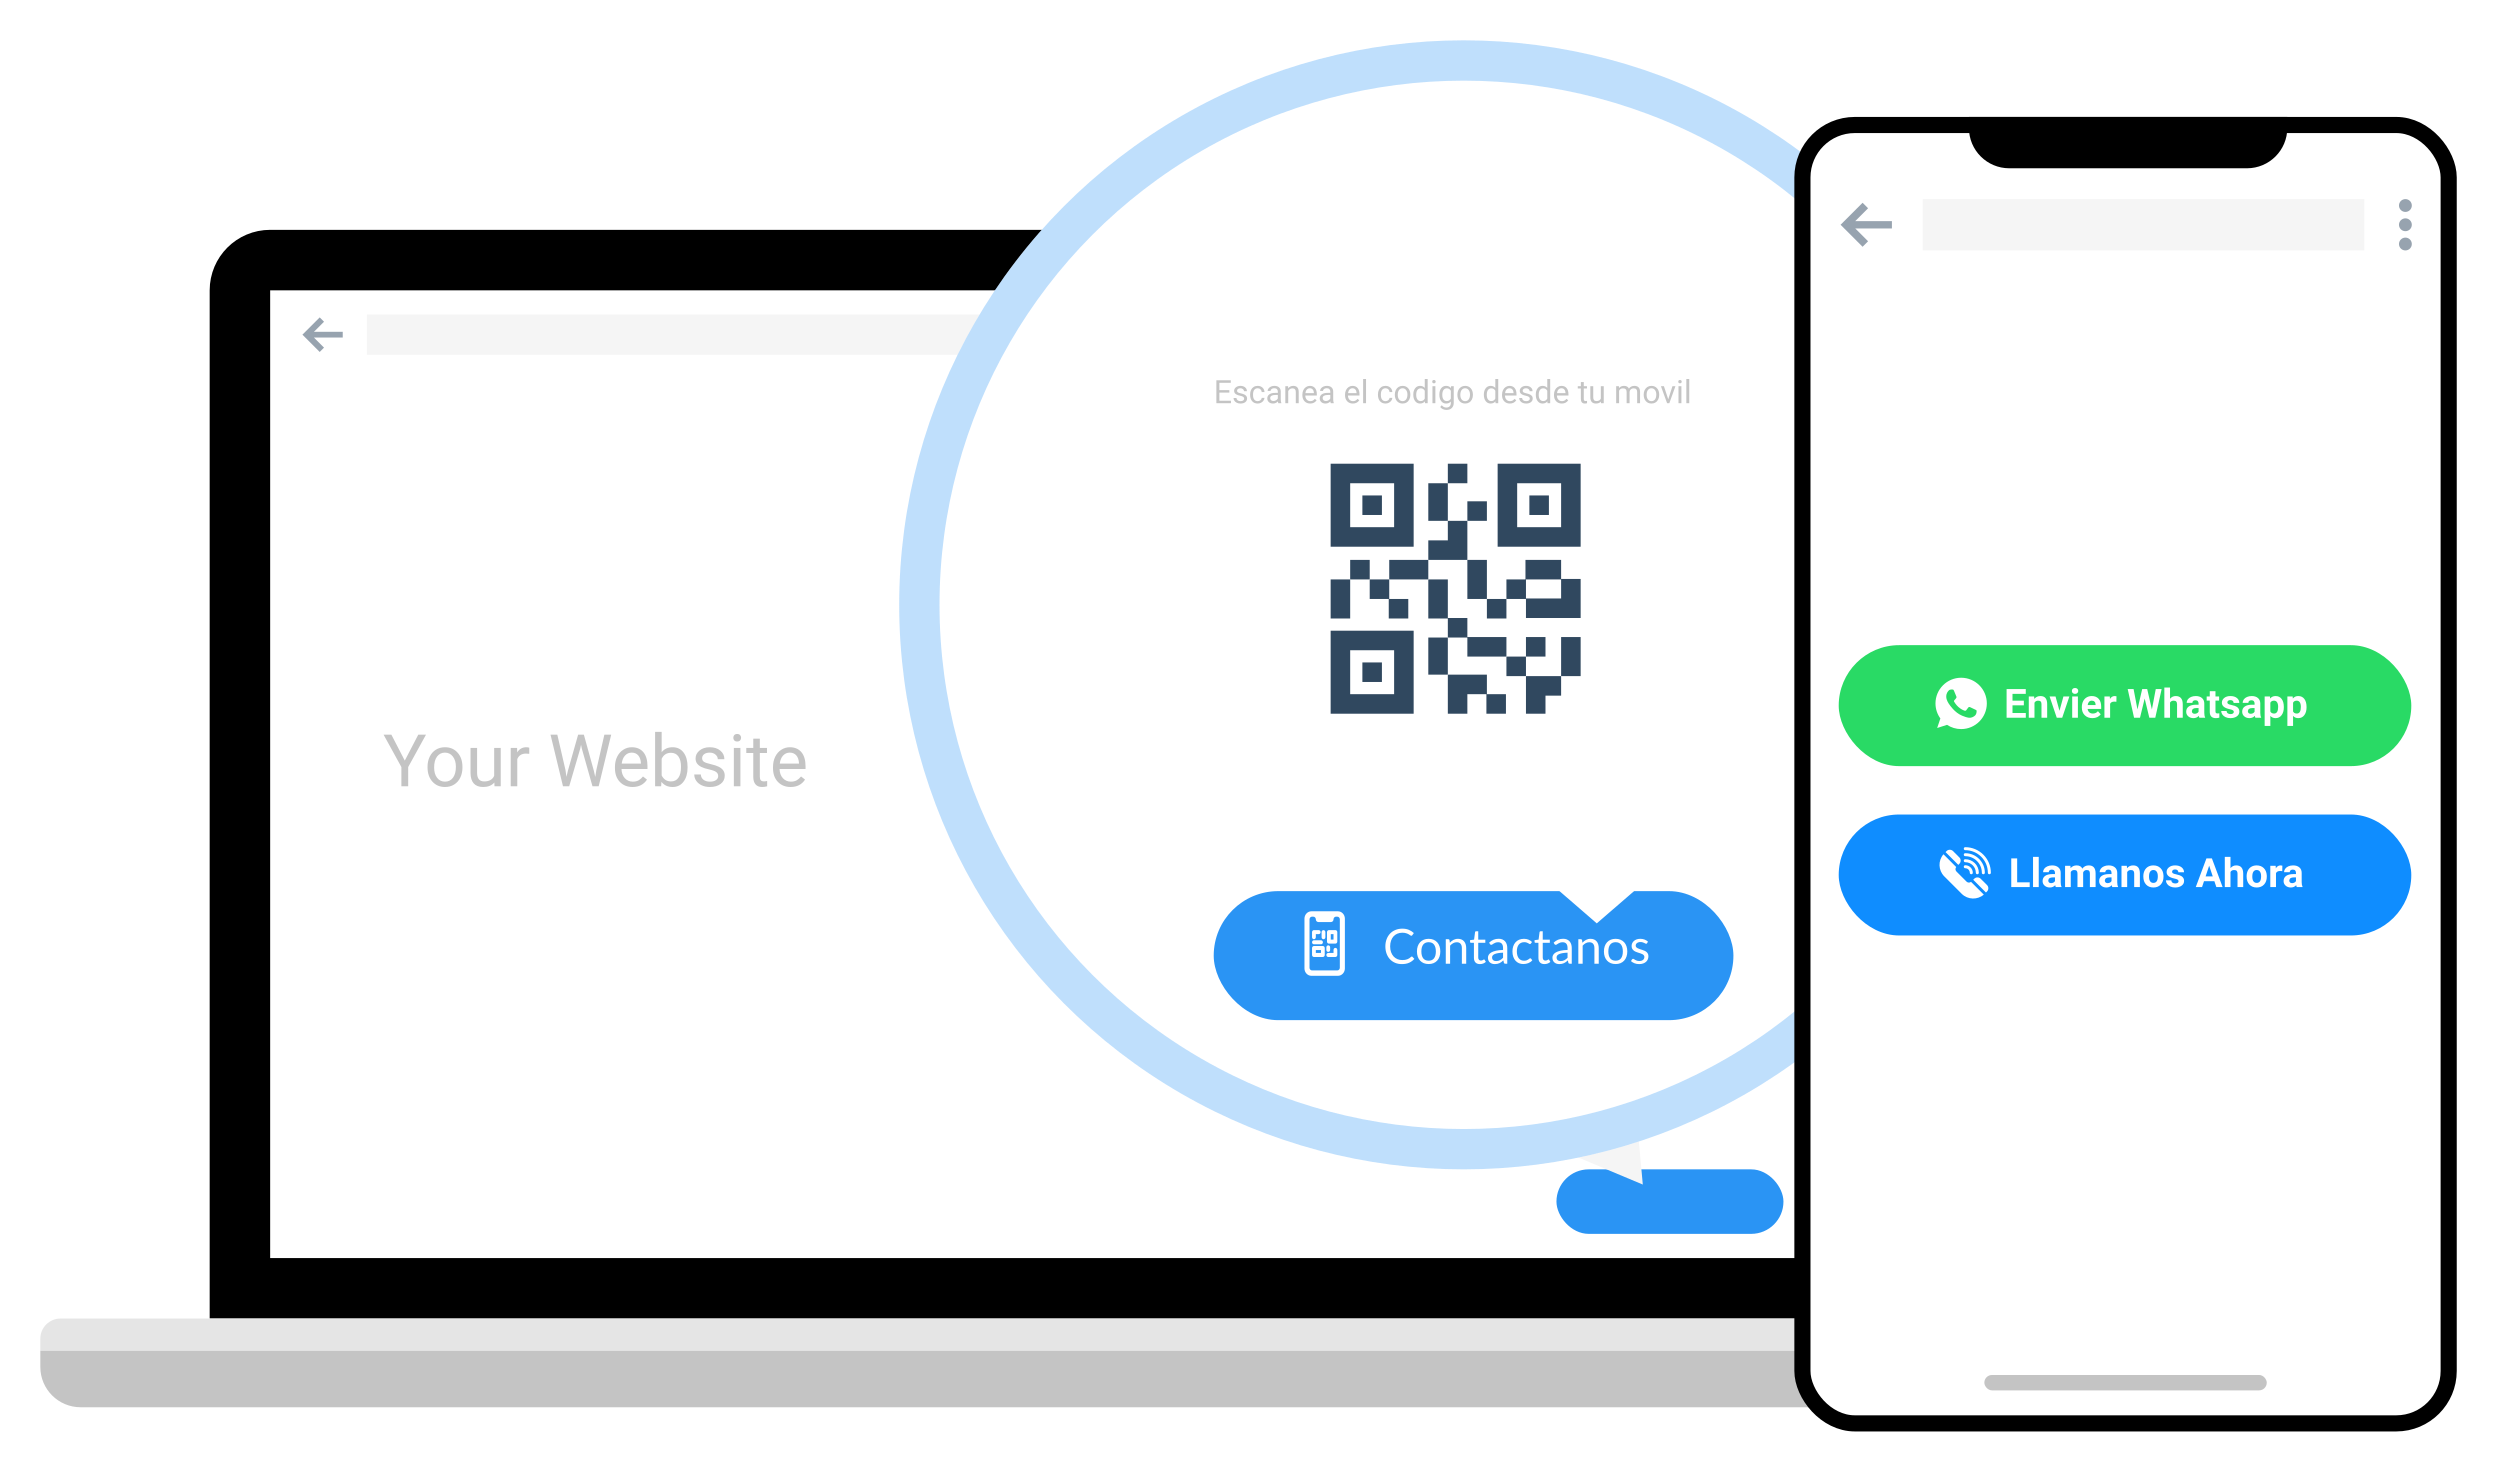 <svg width="620" height="365" viewBox="0 0 620 365" fill="none" xmlns="http://www.w3.org/2000/svg">
<g filter="url(#filter0_d)">
<path d="M67 60.5H450C454.142 60.5 457.5 63.858 457.5 68V315.5H59.5V68C59.5 63.858 62.858 60.5 67 60.5Z" fill="white" stroke="black" stroke-width="15"/>
<path d="M100.388 184.628L103.728 178.203H105.644L101.231 186.228V191H99.544V186.228L95.132 178.203H97.065L100.388 184.628ZM106.03 186.157C106.03 185.226 106.212 184.388 106.575 183.644C106.944 182.899 107.454 182.325 108.104 181.921C108.761 181.517 109.508 181.314 110.346 181.314C111.641 181.314 112.687 181.763 113.483 182.659C114.286 183.556 114.688 184.748 114.688 186.236V186.351C114.688 187.276 114.509 188.108 114.151 188.847C113.8 189.579 113.293 190.15 112.631 190.561C111.975 190.971 111.219 191.176 110.363 191.176C109.074 191.176 108.028 190.728 107.226 189.831C106.429 188.935 106.03 187.748 106.03 186.271V186.157ZM107.665 186.351C107.665 187.405 107.908 188.252 108.395 188.891C108.887 189.529 109.543 189.849 110.363 189.849C111.189 189.849 111.846 189.526 112.332 188.882C112.818 188.231 113.062 187.323 113.062 186.157C113.062 185.114 112.812 184.271 112.314 183.626C111.822 182.976 111.166 182.65 110.346 182.65C109.543 182.65 108.896 182.97 108.403 183.608C107.911 184.247 107.665 185.161 107.665 186.351ZM122.598 190.06C121.965 190.804 121.036 191.176 119.812 191.176C118.798 191.176 118.024 190.883 117.491 190.297C116.964 189.705 116.697 188.832 116.691 187.678V181.49H118.317V187.634C118.317 189.075 118.903 189.796 120.075 189.796C121.317 189.796 122.144 189.333 122.554 188.407V181.49H124.18V191H122.633L122.598 190.06ZM131.255 182.949C131.009 182.908 130.742 182.888 130.455 182.888C129.389 182.888 128.665 183.342 128.284 184.25V191H126.658V181.49H128.24L128.267 182.589C128.8 181.739 129.556 181.314 130.534 181.314C130.851 181.314 131.091 181.355 131.255 181.438V182.949ZM140.237 186.966L140.483 188.653L140.844 187.133L143.375 178.203H144.799L147.269 187.133L147.62 188.68L147.893 186.957L149.879 178.203H151.575L148.473 191H146.935L144.298 181.675L144.096 180.699L143.894 181.675L141.16 191H139.622L136.528 178.203H138.216L140.237 186.966ZM156.866 191.176C155.577 191.176 154.528 190.754 153.72 189.91C152.911 189.061 152.507 187.927 152.507 186.509V186.21C152.507 185.267 152.686 184.426 153.043 183.688C153.406 182.943 153.91 182.363 154.555 181.947C155.205 181.525 155.908 181.314 156.664 181.314C157.9 181.314 158.861 181.722 159.547 182.536C160.232 183.351 160.575 184.517 160.575 186.034V186.711H154.133C154.156 187.648 154.429 188.407 154.95 188.987C155.478 189.562 156.146 189.849 156.954 189.849C157.528 189.849 158.015 189.731 158.413 189.497C158.812 189.263 159.16 188.952 159.459 188.565L160.452 189.339C159.655 190.563 158.46 191.176 156.866 191.176ZM156.664 182.65C156.008 182.65 155.457 182.891 155.012 183.371C154.566 183.846 154.291 184.514 154.186 185.375H158.949V185.252C158.902 184.426 158.68 183.787 158.281 183.336C157.883 182.879 157.344 182.65 156.664 182.65ZM170.516 186.351C170.516 187.804 170.182 188.973 169.514 189.857C168.846 190.736 167.949 191.176 166.824 191.176C165.623 191.176 164.694 190.751 164.038 189.901L163.959 191H162.465V177.5H164.091V182.536C164.747 181.722 165.652 181.314 166.807 181.314C167.961 181.314 168.866 181.751 169.522 182.624C170.185 183.497 170.516 184.692 170.516 186.21V186.351ZM168.89 186.166C168.89 185.059 168.676 184.203 168.248 183.6C167.82 182.996 167.205 182.694 166.402 182.694C165.33 182.694 164.56 183.192 164.091 184.188V188.302C164.589 189.298 165.365 189.796 166.42 189.796C167.199 189.796 167.806 189.494 168.239 188.891C168.673 188.287 168.89 187.379 168.89 186.166ZM178.109 188.478C178.109 188.038 177.942 187.698 177.608 187.458C177.28 187.212 176.703 187.001 175.877 186.825C175.057 186.649 174.403 186.438 173.917 186.192C173.437 185.946 173.079 185.653 172.845 185.313C172.616 184.974 172.502 184.569 172.502 184.101C172.502 183.321 172.83 182.662 173.486 182.123C174.148 181.584 174.992 181.314 176.018 181.314C177.096 181.314 177.969 181.593 178.637 182.149C179.311 182.706 179.647 183.418 179.647 184.285H178.013C178.013 183.84 177.822 183.456 177.441 183.134C177.066 182.812 176.592 182.65 176.018 182.65C175.426 182.65 174.963 182.779 174.629 183.037C174.295 183.295 174.128 183.632 174.128 184.048C174.128 184.44 174.283 184.736 174.594 184.936C174.904 185.135 175.464 185.325 176.272 185.507C177.087 185.688 177.746 185.905 178.25 186.157C178.754 186.409 179.126 186.714 179.366 187.071C179.612 187.423 179.735 187.854 179.735 188.363C179.735 189.213 179.396 189.896 178.716 190.411C178.036 190.921 177.154 191.176 176.07 191.176C175.309 191.176 174.635 191.041 174.049 190.771C173.463 190.502 173.003 190.127 172.669 189.646C172.341 189.16 172.177 188.636 172.177 188.073H173.803C173.832 188.618 174.049 189.052 174.453 189.374C174.863 189.69 175.402 189.849 176.07 189.849C176.686 189.849 177.178 189.726 177.547 189.479C177.922 189.228 178.109 188.894 178.109 188.478ZM183.62 191H181.994V181.49H183.62V191ZM181.862 178.968C181.862 178.704 181.941 178.481 182.1 178.3C182.264 178.118 182.504 178.027 182.82 178.027C183.137 178.027 183.377 178.118 183.541 178.3C183.705 178.481 183.787 178.704 183.787 178.968C183.787 179.231 183.705 179.451 183.541 179.627C183.377 179.803 183.137 179.891 182.82 179.891C182.504 179.891 182.264 179.803 182.1 179.627C181.941 179.451 181.862 179.231 181.862 178.968ZM188.437 179.188V181.49H190.212V182.747H188.437V188.645C188.437 189.025 188.516 189.312 188.674 189.506C188.832 189.693 189.102 189.787 189.482 189.787C189.67 189.787 189.928 189.752 190.256 189.682V191C189.828 191.117 189.412 191.176 189.008 191.176C188.281 191.176 187.733 190.956 187.364 190.517C186.995 190.077 186.811 189.453 186.811 188.645V182.747H185.079V181.49H186.811V179.188H188.437ZM196.065 191.176C194.776 191.176 193.728 190.754 192.919 189.91C192.11 189.061 191.706 187.927 191.706 186.509V186.21C191.706 185.267 191.885 184.426 192.242 183.688C192.605 182.943 193.109 182.363 193.754 181.947C194.404 181.525 195.107 181.314 195.863 181.314C197.1 181.314 198.061 181.722 198.746 182.536C199.432 183.351 199.774 184.517 199.774 186.034V186.711H193.332C193.355 187.648 193.628 188.407 194.149 188.987C194.677 189.562 195.345 189.849 196.153 189.849C196.728 189.849 197.214 189.731 197.612 189.497C198.011 189.263 198.359 188.952 198.658 188.565L199.651 189.339C198.854 190.563 197.659 191.176 196.065 191.176ZM195.863 182.65C195.207 182.65 194.656 182.891 194.211 183.371C193.766 183.846 193.49 184.514 193.385 185.375H198.148V185.252C198.102 184.426 197.879 183.787 197.48 183.336C197.082 182.879 196.543 182.65 195.863 182.65Z" fill="#C4C4C4"/>
<path d="M10 328C10 325.239 12.239 323 15 323H501C503.761 323 506 325.239 506 328V331H10V328Z" fill="#E5E5E5"/>
<path d="M10 331H506V335C506 340.523 501.523 345 496 345H20C14.477 345 10 340.523 10 335V331Z" fill="#C4C4C4"/>
<path d="M440.884 74.366C441.372 74.854 441.372 75.646 440.884 76.134C440.396 76.622 439.604 76.622 439.116 76.134C438.628 75.646 438.628 74.854 439.116 74.366C439.604 73.878 440.396 73.878 440.884 74.366Z" fill="#97A3AF"/>
<path d="M440.884 78.116C441.372 78.604 441.372 79.396 440.884 79.884C440.396 80.372 439.604 80.372 439.116 79.884C438.628 79.396 438.628 78.604 439.116 78.116C439.604 77.628 440.396 77.628 440.884 78.116" fill="#97A3AF"/>
<path d="M440.884 81.866C441.372 82.354 441.372 83.146 440.884 83.634C440.396 84.122 439.604 84.122 439.116 83.634C438.628 83.146 438.628 82.354 439.116 81.866C439.604 81.378 440.396 81.378 440.884 81.866" fill="#97A3AF"/>
<rect x="91" y="74" width="339" height="10" fill="#F5F5F5"/>
<g clip-path="url(#clip0)">
<path d="M85 78.286H77.857L80.357 75.786L79.286 74.714L75 79L79.286 83.286L80.357 82.214L77.857 79.714H85V78.286Z" fill="#97A3AF"/>
</g>
</g>
<g filter="url(#filter1_d)">
<rect x="386" y="286" width="56.296" height="16" rx="8" fill="#2A94F4"/>
<path d="M399.684 205.2L407.415 289.771L333.94 258.956L399.684 205.2Z" fill="#F5F5F5"/>
<circle cx="363" cy="146" r="140" fill="white"/>
<circle cx="363" cy="146" r="135" stroke="#2A94F4" stroke-opacity="0.3" stroke-width="10"/>
<g filter="url(#filter2_d)">
<rect x="301" y="215" width="128.889" height="32" rx="16" fill="#2A94F4"/>
</g>
<path d="M350.134 233.224C350.198 233.224 350.254 233.25 350.302 233.302L350.764 233.8C350.412 234.208 349.984 234.526 349.48 234.754C348.98 234.982 348.374 235.096 347.662 235.096C347.046 235.096 346.486 234.99 345.982 234.778C345.478 234.562 345.048 234.262 344.692 233.878C344.336 233.49 344.06 233.026 343.864 232.486C343.668 231.946 343.57 231.352 343.57 230.704C343.57 230.056 343.672 229.462 343.876 228.922C344.08 228.382 344.366 227.918 344.734 227.53C345.106 227.142 345.55 226.842 346.066 226.63C346.582 226.414 347.152 226.306 347.776 226.306C348.388 226.306 348.928 226.404 349.396 226.6C349.864 226.796 350.276 227.062 350.632 227.398L350.248 227.932C350.224 227.972 350.192 228.006 350.152 228.034C350.116 228.058 350.066 228.07 350.002 228.07C349.93 228.07 349.842 228.032 349.738 227.956C349.634 227.876 349.498 227.788 349.33 227.692C349.162 227.596 348.952 227.51 348.7 227.434C348.448 227.354 348.138 227.314 347.77 227.314C347.326 227.314 346.92 227.392 346.552 227.548C346.184 227.7 345.866 227.922 345.598 228.214C345.334 228.506 345.128 228.862 344.98 229.282C344.832 229.702 344.758 230.176 344.758 230.704C344.758 231.24 344.834 231.718 344.986 232.138C345.142 232.558 345.352 232.914 345.616 233.206C345.884 233.494 346.198 233.714 346.558 233.866C346.922 234.018 347.314 234.094 347.734 234.094C347.99 234.094 348.22 234.08 348.424 234.052C348.632 234.02 348.822 233.972 348.994 233.908C349.17 233.844 349.332 233.764 349.48 233.668C349.632 233.568 349.782 233.45 349.93 233.314C349.998 233.254 350.066 233.224 350.134 233.224ZM354.306 228.826C354.75 228.826 355.15 228.9 355.506 229.048C355.862 229.196 356.166 229.406 356.418 229.678C356.67 229.95 356.862 230.28 356.994 230.668C357.13 231.052 357.198 231.482 357.198 231.958C357.198 232.438 357.13 232.87 356.994 233.254C356.862 233.638 356.67 233.966 356.418 234.238C356.166 234.51 355.862 234.72 355.506 234.868C355.15 235.012 354.75 235.084 354.306 235.084C353.858 235.084 353.454 235.012 353.094 234.868C352.738 234.72 352.434 234.51 352.182 234.238C351.93 233.966 351.736 233.638 351.6 233.254C351.468 232.87 351.402 232.438 351.402 231.958C351.402 231.482 351.468 231.052 351.6 230.668C351.736 230.28 351.93 229.95 352.182 229.678C352.434 229.406 352.738 229.196 353.094 229.048C353.454 228.9 353.858 228.826 354.306 228.826ZM354.306 234.25C354.906 234.25 355.354 234.05 355.65 233.65C355.946 233.246 356.094 232.684 356.094 231.964C356.094 231.24 355.946 230.676 355.65 230.272C355.354 229.868 354.906 229.666 354.306 229.666C354.002 229.666 353.736 229.718 353.508 229.822C353.284 229.926 353.096 230.076 352.944 230.272C352.796 230.468 352.684 230.71 352.608 230.998C352.536 231.282 352.5 231.604 352.5 231.964C352.5 232.684 352.648 233.246 352.944 233.65C353.244 234.05 353.698 234.25 354.306 234.25ZM359.561 229.804C359.693 229.656 359.833 229.522 359.981 229.402C360.129 229.282 360.285 229.18 360.449 229.096C360.617 229.008 360.793 228.942 360.977 228.898C361.165 228.85 361.367 228.826 361.583 228.826C361.915 228.826 362.207 228.882 362.459 228.994C362.715 229.102 362.927 229.258 363.095 229.462C363.267 229.662 363.397 229.904 363.485 230.188C363.573 230.472 363.617 230.786 363.617 231.13V235H362.543V231.13C362.543 230.67 362.437 230.314 362.225 230.062C362.017 229.806 361.699 229.678 361.271 229.678C360.955 229.678 360.659 229.754 360.383 229.906C360.111 230.058 359.859 230.264 359.627 230.524V235H358.553V228.922H359.195C359.347 228.922 359.441 228.996 359.477 229.144L359.561 229.804ZM367.028 235.096C366.548 235.096 366.178 234.962 365.918 234.694C365.662 234.426 365.534 234.04 365.534 233.536V229.816H364.802C364.738 229.816 364.684 229.798 364.64 229.762C364.596 229.722 364.574 229.662 364.574 229.582V229.156L365.57 229.03L365.816 227.152C365.828 227.092 365.854 227.044 365.894 227.008C365.938 226.968 365.994 226.948 366.062 226.948H366.602V229.042H368.36V229.816H366.602V233.464C366.602 233.72 366.664 233.91 366.788 234.034C366.912 234.158 367.072 234.22 367.268 234.22C367.38 234.22 367.476 234.206 367.556 234.178C367.64 234.146 367.712 234.112 367.772 234.076C367.832 234.04 367.882 234.008 367.922 233.98C367.966 233.948 368.004 233.932 368.036 233.932C368.092 233.932 368.142 233.966 368.186 234.034L368.498 234.544C368.314 234.716 368.092 234.852 367.832 234.952C367.572 235.048 367.304 235.096 367.028 235.096ZM372.757 232.264C372.265 232.28 371.845 232.32 371.497 232.384C371.153 232.444 370.871 232.524 370.651 232.624C370.435 232.724 370.277 232.842 370.177 232.978C370.081 233.114 370.033 233.266 370.033 233.434C370.033 233.594 370.059 233.732 370.111 233.848C370.163 233.964 370.233 234.06 370.321 234.136C370.413 234.208 370.519 234.262 370.639 234.298C370.763 234.33 370.895 234.346 371.035 234.346C371.223 234.346 371.395 234.328 371.551 234.292C371.707 234.252 371.853 234.196 371.989 234.124C372.129 234.052 372.261 233.966 372.385 233.866C372.513 233.766 372.637 233.652 372.757 233.524V232.264ZM369.307 229.78C369.643 229.456 370.005 229.214 370.393 229.054C370.781 228.894 371.211 228.814 371.683 228.814C372.023 228.814 372.325 228.87 372.589 228.982C372.853 229.094 373.075 229.25 373.255 229.45C373.435 229.65 373.571 229.892 373.663 230.176C373.755 230.46 373.801 230.772 373.801 231.112V235H373.327C373.223 235 373.143 234.984 373.087 234.952C373.031 234.916 372.987 234.848 372.955 234.748L372.835 234.172C372.675 234.32 372.519 234.452 372.367 234.568C372.215 234.68 372.055 234.776 371.887 234.856C371.719 234.932 371.539 234.99 371.347 235.03C371.159 235.074 370.949 235.096 370.717 235.096C370.481 235.096 370.259 235.064 370.051 235C369.843 234.932 369.661 234.832 369.505 234.7C369.353 234.568 369.231 234.402 369.139 234.202C369.051 233.998 369.007 233.758 369.007 233.482C369.007 233.242 369.073 233.012 369.205 232.792C369.337 232.568 369.551 232.37 369.847 232.198C370.143 232.026 370.529 231.886 371.005 231.778C371.481 231.666 372.065 231.602 372.757 231.586V231.112C372.757 230.64 372.655 230.284 372.451 230.044C372.247 229.8 371.949 229.678 371.557 229.678C371.293 229.678 371.071 229.712 370.891 229.78C370.715 229.844 370.561 229.918 370.429 230.002C370.301 230.082 370.189 230.156 370.093 230.224C370.001 230.288 369.909 230.32 369.817 230.32C369.745 230.32 369.683 230.302 369.631 230.266C369.579 230.226 369.535 230.178 369.499 230.122L369.307 229.78ZM379.658 230.002C379.626 230.046 379.594 230.08 379.562 230.104C379.53 230.128 379.486 230.14 379.43 230.14C379.37 230.14 379.304 230.116 379.232 230.068C379.16 230.016 379.07 229.96 378.962 229.9C378.858 229.84 378.728 229.786 378.572 229.738C378.42 229.686 378.232 229.66 378.008 229.66C377.708 229.66 377.444 229.714 377.216 229.822C376.988 229.926 376.796 230.078 376.64 230.278C376.488 230.478 376.372 230.72 376.292 231.004C376.216 231.288 376.178 231.606 376.178 231.958C376.178 232.326 376.22 232.654 376.304 232.942C376.388 233.226 376.506 233.466 376.658 233.662C376.814 233.854 377 234.002 377.216 234.106C377.436 234.206 377.682 234.256 377.954 234.256C378.214 234.256 378.428 234.226 378.596 234.166C378.764 234.102 378.902 234.032 379.01 233.956C379.122 233.88 379.214 233.812 379.286 233.752C379.362 233.688 379.436 233.656 379.508 233.656C379.596 233.656 379.664 233.69 379.712 233.758L380.012 234.148C379.88 234.312 379.73 234.452 379.562 234.568C379.394 234.684 379.212 234.782 379.016 234.862C378.824 234.938 378.622 234.994 378.41 235.03C378.198 235.066 377.982 235.084 377.762 235.084C377.382 235.084 377.028 235.014 376.7 234.874C376.376 234.734 376.094 234.532 375.854 234.268C375.614 234 375.426 233.672 375.29 233.284C375.154 232.896 375.086 232.454 375.086 231.958C375.086 231.506 375.148 231.088 375.272 230.704C375.4 230.32 375.584 229.99 375.824 229.714C376.068 229.434 376.366 229.216 376.718 229.06C377.074 228.904 377.482 228.826 377.942 228.826C378.37 228.826 378.746 228.896 379.07 229.036C379.398 229.172 379.688 229.366 379.94 229.618L379.658 230.002ZM383.025 235.096C382.545 235.096 382.175 234.962 381.915 234.694C381.659 234.426 381.531 234.04 381.531 233.536V229.816H380.799C380.735 229.816 380.681 229.798 380.637 229.762C380.593 229.722 380.571 229.662 380.571 229.582V229.156L381.567 229.03L381.812 227.152C381.825 227.092 381.851 227.044 381.891 227.008C381.935 226.968 381.991 226.948 382.059 226.948H382.599V229.042H384.357V229.816H382.599V233.464C382.599 233.72 382.661 233.91 382.785 234.034C382.909 234.158 383.069 234.22 383.265 234.22C383.377 234.22 383.473 234.206 383.553 234.178C383.637 234.146 383.709 234.112 383.769 234.076C383.829 234.04 383.879 234.008 383.919 233.98C383.963 233.948 384.001 233.932 384.033 233.932C384.089 233.932 384.139 233.966 384.183 234.034L384.495 234.544C384.311 234.716 384.089 234.852 383.829 234.952C383.569 235.048 383.301 235.096 383.025 235.096ZM388.753 232.264C388.261 232.28 387.841 232.32 387.493 232.384C387.149 232.444 386.867 232.524 386.647 232.624C386.431 232.724 386.273 232.842 386.173 232.978C386.077 233.114 386.029 233.266 386.029 233.434C386.029 233.594 386.055 233.732 386.107 233.848C386.159 233.964 386.229 234.06 386.317 234.136C386.409 234.208 386.515 234.262 386.635 234.298C386.759 234.33 386.891 234.346 387.031 234.346C387.219 234.346 387.391 234.328 387.547 234.292C387.703 234.252 387.849 234.196 387.985 234.124C388.125 234.052 388.257 233.966 388.381 233.866C388.509 233.766 388.633 233.652 388.753 233.524V232.264ZM385.303 229.78C385.639 229.456 386.001 229.214 386.389 229.054C386.777 228.894 387.207 228.814 387.679 228.814C388.019 228.814 388.321 228.87 388.585 228.982C388.849 229.094 389.071 229.25 389.251 229.45C389.431 229.65 389.567 229.892 389.659 230.176C389.751 230.46 389.797 230.772 389.797 231.112V235H389.323C389.219 235 389.139 234.984 389.083 234.952C389.027 234.916 388.983 234.848 388.951 234.748L388.831 234.172C388.671 234.32 388.515 234.452 388.363 234.568C388.211 234.68 388.051 234.776 387.883 234.856C387.715 234.932 387.535 234.99 387.343 235.03C387.155 235.074 386.945 235.096 386.713 235.096C386.477 235.096 386.255 235.064 386.047 235C385.839 234.932 385.657 234.832 385.501 234.7C385.349 234.568 385.227 234.402 385.135 234.202C385.047 233.998 385.003 233.758 385.003 233.482C385.003 233.242 385.069 233.012 385.201 232.792C385.333 232.568 385.547 232.37 385.843 232.198C386.139 232.026 386.525 231.886 387.001 231.778C387.477 231.666 388.061 231.602 388.753 231.586V231.112C388.753 230.64 388.651 230.284 388.447 230.044C388.243 229.8 387.945 229.678 387.553 229.678C387.289 229.678 387.067 229.712 386.887 229.78C386.711 229.844 386.557 229.918 386.425 230.002C386.297 230.082 386.185 230.156 386.089 230.224C385.997 230.288 385.905 230.32 385.813 230.32C385.741 230.32 385.679 230.302 385.627 230.266C385.575 230.226 385.531 230.178 385.495 230.122L385.303 229.78ZM392.432 229.804C392.564 229.656 392.704 229.522 392.852 229.402C393 229.282 393.156 229.18 393.32 229.096C393.488 229.008 393.664 228.942 393.848 228.898C394.036 228.85 394.238 228.826 394.454 228.826C394.786 228.826 395.078 228.882 395.33 228.994C395.586 229.102 395.798 229.258 395.966 229.462C396.138 229.662 396.268 229.904 396.356 230.188C396.444 230.472 396.488 230.786 396.488 231.13V235H395.414V231.13C395.414 230.67 395.308 230.314 395.096 230.062C394.888 229.806 394.57 229.678 394.142 229.678C393.826 229.678 393.53 229.754 393.254 229.906C392.982 230.058 392.73 230.264 392.498 230.524V235H391.424V228.922H392.066C392.218 228.922 392.312 228.996 392.348 229.144L392.432 229.804ZM400.678 228.826C401.122 228.826 401.522 228.9 401.878 229.048C402.234 229.196 402.538 229.406 402.79 229.678C403.042 229.95 403.234 230.28 403.366 230.668C403.502 231.052 403.57 231.482 403.57 231.958C403.57 232.438 403.502 232.87 403.366 233.254C403.234 233.638 403.042 233.966 402.79 234.238C402.538 234.51 402.234 234.72 401.878 234.868C401.522 235.012 401.122 235.084 400.678 235.084C400.23 235.084 399.826 235.012 399.466 234.868C399.11 234.72 398.806 234.51 398.554 234.238C398.302 233.966 398.108 233.638 397.972 233.254C397.84 232.87 397.774 232.438 397.774 231.958C397.774 231.482 397.84 231.052 397.972 230.668C398.108 230.28 398.302 229.95 398.554 229.678C398.806 229.406 399.11 229.196 399.466 229.048C399.826 228.9 400.23 228.826 400.678 228.826ZM400.678 234.25C401.278 234.25 401.726 234.05 402.022 233.65C402.318 233.246 402.466 232.684 402.466 231.964C402.466 231.24 402.318 230.676 402.022 230.272C401.726 229.868 401.278 229.666 400.678 229.666C400.374 229.666 400.108 229.718 399.88 229.822C399.656 229.926 399.468 230.076 399.316 230.272C399.168 230.468 399.056 230.71 398.98 230.998C398.908 231.282 398.872 231.604 398.872 231.964C398.872 232.684 399.02 233.246 399.316 233.65C399.616 234.05 400.07 234.25 400.678 234.25ZM408.464 229.924C408.416 230.012 408.342 230.056 408.242 230.056C408.182 230.056 408.114 230.034 408.038 229.99C407.962 229.946 407.868 229.898 407.756 229.846C407.648 229.79 407.518 229.74 407.366 229.696C407.214 229.648 407.034 229.624 406.826 229.624C406.646 229.624 406.484 229.648 406.34 229.696C406.196 229.74 406.072 229.802 405.968 229.882C405.868 229.962 405.79 230.056 405.734 230.164C405.682 230.268 405.656 230.382 405.656 230.506C405.656 230.662 405.7 230.792 405.788 230.896C405.88 231 406 231.09 406.148 231.166C406.296 231.242 406.464 231.31 406.652 231.37C406.84 231.426 407.032 231.488 407.228 231.556C407.428 231.62 407.622 231.692 407.81 231.772C407.998 231.852 408.166 231.952 408.314 232.072C408.462 232.192 408.58 232.34 408.668 232.516C408.76 232.688 408.806 232.896 408.806 233.14C408.806 233.42 408.756 233.68 408.656 233.92C408.556 234.156 408.408 234.362 408.212 234.538C408.016 234.71 407.776 234.846 407.492 234.946C407.208 235.046 406.88 235.096 406.508 235.096C406.084 235.096 405.7 235.028 405.356 234.892C405.012 234.752 404.72 234.574 404.48 234.358L404.732 233.95C404.764 233.898 404.802 233.858 404.846 233.83C404.89 233.802 404.946 233.788 405.014 233.788C405.086 233.788 405.162 233.816 405.242 233.872C405.322 233.928 405.418 233.99 405.53 234.058C405.646 234.126 405.786 234.188 405.95 234.244C406.114 234.3 406.318 234.328 406.562 234.328C406.77 234.328 406.952 234.302 407.108 234.25C407.264 234.194 407.394 234.12 407.498 234.028C407.602 233.936 407.678 233.83 407.726 233.71C407.778 233.59 407.804 233.462 407.804 233.326C407.804 233.158 407.758 233.02 407.666 232.912C407.578 232.8 407.46 232.706 407.312 232.63C407.164 232.55 406.994 232.482 406.802 232.426C406.614 232.366 406.42 232.304 406.22 232.24C406.024 232.176 405.83 232.104 405.638 232.024C405.45 231.94 405.282 231.836 405.134 231.712C404.986 231.588 404.866 231.436 404.774 231.256C404.686 231.072 404.642 230.85 404.642 230.59C404.642 230.358 404.69 230.136 404.786 229.924C404.882 229.708 405.022 229.52 405.206 229.36C405.39 229.196 405.616 229.066 405.884 228.97C406.152 228.874 406.458 228.826 406.802 228.826C407.202 228.826 407.56 228.89 407.876 229.018C408.196 229.142 408.472 229.314 408.704 229.534L408.464 229.924Z" fill="white"/>
<g clip-path="url(#clip1)">
<path d="M331.808 222H331.025H326.012H325.229C324.279 222 323.506 222.822 323.506 223.833V236.167C323.506 237.178 324.279 238 325.229 238H331.808C332.758 238 333.531 237.178 333.531 236.167V223.833C333.531 222.822 332.758 222 331.808 222ZM332.278 236C332.278 236.368 331.997 236.667 331.651 236.667H325.386C325.04 236.667 324.759 236.368 324.759 236V224C324.759 223.632 325.04 223.333 325.386 223.333H325.699C326.045 223.333 326.326 223.632 326.326 224C326.326 224.368 326.606 224.667 326.952 224.667H330.085C330.431 224.667 330.711 224.368 330.711 224C330.711 223.632 330.992 223.333 331.338 223.333H331.651C331.997 223.333 332.278 223.632 332.278 224V236Z" fill="white"/>
<path d="M325.856 228.926C325.596 228.926 325.386 228.702 325.386 228.426V227.167C325.386 226.891 325.596 226.667 325.856 226.667H327.039C327.299 226.667 327.509 226.891 327.509 227.167C327.509 227.443 327.299 227.667 327.039 227.667H326.326V228.426C326.326 228.702 326.115 228.926 325.856 228.926Z" fill="white"/>
<path d="M331.181 233.334H329.406C329.147 233.334 328.937 233.11 328.937 232.834C328.937 232.558 329.147 232.334 329.406 232.334H330.712V231.574C330.712 231.298 330.922 231.074 331.181 231.074C331.441 231.074 331.651 231.298 331.651 231.574V232.834C331.651 233.11 331.441 233.334 331.181 233.334Z" fill="white"/>
<path d="M331.181 230.018H329.563C329.304 230.018 329.093 229.795 329.093 229.519V227.167C329.093 226.891 329.304 226.667 329.563 226.667H331.181C331.441 226.667 331.651 226.891 331.651 227.167V229.519C331.651 229.795 331.441 230.018 331.181 230.018ZM330.033 229.019H330.711V227.667H330.033V229.019Z" fill="white"/>
<path d="M328.066 233.333H325.856C325.596 233.333 325.386 233.109 325.386 232.833V231.111C325.386 230.835 325.596 230.611 325.856 230.611H328.066C328.326 230.611 328.536 230.835 328.536 231.111V232.833C328.536 233.109 328.326 233.333 328.066 233.333ZM326.326 232.333H327.596V231.611H326.326V232.333Z" fill="white"/>
<path d="M327.613 230.186H325.856C325.596 230.186 325.386 229.962 325.386 229.686C325.386 229.41 325.596 229.186 325.856 229.186H327.613C327.872 229.186 328.083 229.41 328.083 229.686C328.083 229.962 327.872 230.186 327.613 230.186Z" fill="white"/>
<path d="M329.406 232.074C329.147 232.074 328.937 231.85 328.937 231.574V230.944C328.937 230.668 329.147 230.444 329.406 230.444C329.666 230.444 329.876 230.668 329.876 230.944V231.574C329.876 231.85 329.666 232.074 329.406 232.074Z" fill="white"/>
<path d="M328.223 228.926C327.963 228.926 327.753 228.702 327.753 228.426V227.167C327.753 226.891 327.963 226.667 328.223 226.667C328.482 226.667 328.693 226.891 328.693 227.167V228.426C328.693 228.702 328.482 228.926 328.223 228.926Z" fill="white"/>
</g>
<g filter="url(#filter3_d)">
<path d="M396 221L418.517 201.5H373.483L396 221Z" fill="white"/>
<rect x="277" y="63" width="168" height="139" rx="15" fill="white"/>
</g>
<path d="M304.875 93.371H302.41V95.387H305.273V96H301.66V90.312H305.234V90.93H302.41V92.758H304.875V93.371ZM308.555 94.879C308.555 94.684 308.48 94.533 308.332 94.426C308.186 94.316 307.93 94.223 307.562 94.144C307.198 94.066 306.908 93.973 306.691 93.863C306.478 93.754 306.319 93.624 306.215 93.473C306.113 93.322 306.062 93.142 306.062 92.934C306.062 92.587 306.208 92.294 306.5 92.055C306.794 91.815 307.169 91.695 307.625 91.695C308.104 91.695 308.492 91.819 308.789 92.066C309.089 92.314 309.238 92.63 309.238 93.016H308.512C308.512 92.818 308.427 92.647 308.258 92.504C308.091 92.361 307.88 92.289 307.625 92.289C307.362 92.289 307.156 92.346 307.008 92.461C306.859 92.576 306.785 92.725 306.785 92.91C306.785 93.085 306.854 93.216 306.992 93.305C307.13 93.393 307.379 93.478 307.738 93.559C308.1 93.639 308.393 93.736 308.617 93.848C308.841 93.96 309.007 94.095 309.113 94.254C309.223 94.41 309.277 94.602 309.277 94.828C309.277 95.206 309.126 95.509 308.824 95.738C308.522 95.965 308.13 96.078 307.648 96.078C307.31 96.078 307.01 96.018 306.75 95.898C306.49 95.779 306.285 95.612 306.137 95.398C305.991 95.182 305.918 94.949 305.918 94.699H306.641C306.654 94.941 306.75 95.134 306.93 95.277C307.112 95.418 307.352 95.488 307.648 95.488C307.922 95.488 308.141 95.434 308.305 95.324C308.471 95.212 308.555 95.064 308.555 94.879ZM311.914 95.488C312.172 95.488 312.397 95.41 312.59 95.254C312.783 95.098 312.889 94.902 312.91 94.668H313.594C313.581 94.91 313.497 95.141 313.344 95.359C313.19 95.578 312.984 95.753 312.727 95.883C312.471 96.013 312.201 96.078 311.914 96.078C311.339 96.078 310.88 95.887 310.539 95.504C310.201 95.118 310.031 94.592 310.031 93.926V93.805C310.031 93.393 310.107 93.027 310.258 92.707C310.409 92.387 310.625 92.138 310.906 91.961C311.19 91.784 311.525 91.695 311.91 91.695C312.384 91.695 312.777 91.837 313.09 92.121C313.405 92.405 313.573 92.773 313.594 93.227H312.91C312.889 92.953 312.785 92.729 312.598 92.555C312.413 92.378 312.184 92.289 311.91 92.289C311.543 92.289 311.258 92.422 311.055 92.688C310.854 92.951 310.754 93.332 310.754 93.832V93.969C310.754 94.456 310.854 94.831 311.055 95.094C311.255 95.357 311.542 95.488 311.914 95.488ZM317.016 96C316.974 95.917 316.94 95.768 316.914 95.555C316.578 95.904 316.177 96.078 315.711 96.078C315.294 96.078 314.952 95.961 314.684 95.727C314.418 95.49 314.285 95.19 314.285 94.828C314.285 94.388 314.452 94.047 314.785 93.805C315.121 93.56 315.592 93.438 316.199 93.438H316.902V93.106C316.902 92.853 316.827 92.652 316.676 92.504C316.525 92.353 316.302 92.277 316.008 92.277C315.75 92.277 315.534 92.342 315.359 92.473C315.185 92.603 315.098 92.76 315.098 92.945H314.371C314.371 92.734 314.445 92.531 314.594 92.336C314.745 92.138 314.948 91.982 315.203 91.867C315.461 91.753 315.743 91.695 316.051 91.695C316.538 91.695 316.919 91.818 317.195 92.062C317.471 92.305 317.615 92.639 317.625 93.066V95.012C317.625 95.4 317.674 95.708 317.773 95.938V96H317.016ZM315.816 95.449C316.043 95.449 316.258 95.391 316.461 95.273C316.664 95.156 316.811 95.004 316.902 94.816V93.949H316.336C315.451 93.949 315.008 94.208 315.008 94.727C315.008 94.953 315.083 95.13 315.234 95.258C315.385 95.385 315.579 95.449 315.816 95.449ZM319.441 91.773L319.465 92.305C319.788 91.898 320.21 91.695 320.73 91.695C321.624 91.695 322.074 92.199 322.082 93.207V96H321.359V93.203C321.357 92.898 321.286 92.673 321.148 92.527C321.013 92.382 320.801 92.309 320.512 92.309C320.277 92.309 320.072 92.371 319.895 92.496C319.717 92.621 319.579 92.785 319.48 92.988V96H318.758V91.773H319.441ZM324.926 96.078C324.353 96.078 323.887 95.891 323.527 95.516C323.168 95.138 322.988 94.634 322.988 94.004V93.871C322.988 93.452 323.068 93.078 323.227 92.75C323.388 92.419 323.612 92.162 323.898 91.977C324.188 91.789 324.5 91.695 324.836 91.695C325.385 91.695 325.812 91.876 326.117 92.238C326.422 92.6 326.574 93.118 326.574 93.793V94.094H323.711C323.721 94.51 323.842 94.848 324.074 95.106C324.309 95.361 324.605 95.488 324.965 95.488C325.22 95.488 325.436 95.436 325.613 95.332C325.79 95.228 325.945 95.09 326.078 94.918L326.52 95.262C326.165 95.806 325.634 96.078 324.926 96.078ZM324.836 92.289C324.544 92.289 324.299 92.396 324.102 92.609C323.904 92.82 323.781 93.117 323.734 93.5H325.852V93.445C325.831 93.078 325.732 92.794 325.555 92.594C325.378 92.391 325.138 92.289 324.836 92.289ZM330.023 96C329.982 95.917 329.948 95.768 329.922 95.555C329.586 95.904 329.185 96.078 328.719 96.078C328.302 96.078 327.96 95.961 327.691 95.727C327.426 95.49 327.293 95.19 327.293 94.828C327.293 94.388 327.46 94.047 327.793 93.805C328.129 93.56 328.6 93.438 329.207 93.438H329.91V93.106C329.91 92.853 329.835 92.652 329.684 92.504C329.533 92.353 329.31 92.277 329.016 92.277C328.758 92.277 328.542 92.342 328.367 92.473C328.193 92.603 328.105 92.76 328.105 92.945H327.379C327.379 92.734 327.453 92.531 327.602 92.336C327.753 92.138 327.956 91.982 328.211 91.867C328.469 91.753 328.751 91.695 329.059 91.695C329.546 91.695 329.927 91.818 330.203 92.062C330.479 92.305 330.622 92.639 330.633 93.066V95.012C330.633 95.4 330.682 95.708 330.781 95.938V96H330.023ZM328.824 95.449C329.051 95.449 329.266 95.391 329.469 95.273C329.672 95.156 329.819 95.004 329.91 94.816V93.949H329.344C328.458 93.949 328.016 94.208 328.016 94.727C328.016 94.953 328.091 95.13 328.242 95.258C328.393 95.385 328.587 95.449 328.824 95.449ZM335.504 96.078C334.931 96.078 334.465 95.891 334.105 95.516C333.746 95.138 333.566 94.634 333.566 94.004V93.871C333.566 93.452 333.646 93.078 333.805 92.75C333.966 92.419 334.19 92.162 334.477 91.977C334.766 91.789 335.078 91.695 335.414 91.695C335.964 91.695 336.391 91.876 336.695 92.238C337 92.6 337.152 93.118 337.152 93.793V94.094H334.289C334.299 94.51 334.421 94.848 334.652 95.106C334.887 95.361 335.184 95.488 335.543 95.488C335.798 95.488 336.014 95.436 336.191 95.332C336.368 95.228 336.523 95.09 336.656 94.918L337.098 95.262C336.743 95.806 336.212 96.078 335.504 96.078ZM335.414 92.289C335.122 92.289 334.878 92.396 334.68 92.609C334.482 92.82 334.359 93.117 334.312 93.5H336.43V93.445C336.409 93.078 336.31 92.794 336.133 92.594C335.956 92.391 335.716 92.289 335.414 92.289ZM338.777 96H338.055V90H338.777V96ZM343.617 95.488C343.875 95.488 344.1 95.41 344.293 95.254C344.486 95.098 344.592 94.902 344.613 94.668H345.297C345.284 94.91 345.201 95.141 345.047 95.359C344.893 95.578 344.688 95.753 344.43 95.883C344.174 96.013 343.904 96.078 343.617 96.078C343.042 96.078 342.583 95.887 342.242 95.504C341.904 95.118 341.734 94.592 341.734 93.926V93.805C341.734 93.393 341.81 93.027 341.961 92.707C342.112 92.387 342.328 92.138 342.609 91.961C342.893 91.784 343.228 91.695 343.613 91.695C344.087 91.695 344.48 91.837 344.793 92.121C345.108 92.405 345.276 92.773 345.297 93.227H344.613C344.592 92.953 344.488 92.729 344.301 92.555C344.116 92.378 343.887 92.289 343.613 92.289C343.246 92.289 342.961 92.422 342.758 92.688C342.557 92.951 342.457 93.332 342.457 93.832V93.969C342.457 94.456 342.557 94.831 342.758 95.094C342.958 95.357 343.245 95.488 343.617 95.488ZM345.918 93.848C345.918 93.434 345.999 93.061 346.16 92.731C346.324 92.4 346.551 92.144 346.84 91.965C347.132 91.785 347.464 91.695 347.836 91.695C348.411 91.695 348.876 91.894 349.23 92.293C349.587 92.691 349.766 93.221 349.766 93.883V93.934C349.766 94.345 349.686 94.715 349.527 95.043C349.371 95.368 349.146 95.622 348.852 95.805C348.56 95.987 348.224 96.078 347.844 96.078C347.271 96.078 346.806 95.879 346.449 95.481C346.095 95.082 345.918 94.555 345.918 93.898V93.848ZM346.645 93.934C346.645 94.402 346.753 94.779 346.969 95.062C347.188 95.346 347.479 95.488 347.844 95.488C348.211 95.488 348.503 95.345 348.719 95.059C348.935 94.769 349.043 94.366 349.043 93.848C349.043 93.384 348.932 93.009 348.711 92.723C348.492 92.434 348.201 92.289 347.836 92.289C347.479 92.289 347.191 92.431 346.973 92.715C346.754 92.999 346.645 93.405 346.645 93.934ZM350.496 93.852C350.496 93.203 350.65 92.682 350.957 92.289C351.264 91.893 351.667 91.695 352.164 91.695C352.659 91.695 353.051 91.865 353.34 92.203V90H354.062V96H353.398L353.363 95.547C353.074 95.901 352.672 96.078 352.156 96.078C351.667 96.078 351.267 95.878 350.957 95.477C350.65 95.076 350.496 94.552 350.496 93.906V93.852ZM351.219 93.934C351.219 94.413 351.318 94.788 351.516 95.059C351.714 95.329 351.987 95.465 352.336 95.465C352.794 95.465 353.129 95.259 353.34 94.848V92.906C353.124 92.508 352.792 92.309 352.344 92.309C351.99 92.309 351.714 92.445 351.516 92.719C351.318 92.992 351.219 93.397 351.219 93.934ZM355.973 96H355.25V91.773H355.973V96ZM355.191 90.652C355.191 90.535 355.227 90.436 355.297 90.356C355.37 90.275 355.477 90.234 355.617 90.234C355.758 90.234 355.865 90.275 355.938 90.356C356.01 90.436 356.047 90.535 356.047 90.652C356.047 90.769 356.01 90.867 355.938 90.945C355.865 91.023 355.758 91.062 355.617 91.062C355.477 91.062 355.37 91.023 355.297 90.945C355.227 90.867 355.191 90.769 355.191 90.652ZM356.961 93.852C356.961 93.193 357.113 92.669 357.418 92.281C357.723 91.891 358.126 91.695 358.629 91.695C359.145 91.695 359.547 91.878 359.836 92.242L359.871 91.773H360.531V95.898C360.531 96.445 360.368 96.876 360.043 97.191C359.72 97.507 359.285 97.664 358.738 97.664C358.434 97.664 358.135 97.599 357.844 97.469C357.552 97.338 357.329 97.16 357.176 96.934L357.551 96.5C357.861 96.883 358.24 97.074 358.688 97.074C359.039 97.074 359.312 96.975 359.508 96.777C359.706 96.579 359.805 96.301 359.805 95.941V95.578C359.516 95.912 359.121 96.078 358.621 96.078C358.126 96.078 357.725 95.879 357.418 95.481C357.113 95.082 356.961 94.539 356.961 93.852ZM357.688 93.934C357.688 94.41 357.785 94.785 357.98 95.059C358.176 95.329 358.449 95.465 358.801 95.465C359.257 95.465 359.591 95.258 359.805 94.844V92.914C359.583 92.51 359.251 92.309 358.809 92.309C358.457 92.309 358.182 92.445 357.984 92.719C357.786 92.992 357.688 93.397 357.688 93.934ZM361.434 93.848C361.434 93.434 361.514 93.061 361.676 92.731C361.84 92.4 362.066 92.144 362.355 91.965C362.647 91.785 362.979 91.695 363.352 91.695C363.927 91.695 364.392 91.894 364.746 92.293C365.103 92.691 365.281 93.221 365.281 93.883V93.934C365.281 94.345 365.202 94.715 365.043 95.043C364.887 95.368 364.661 95.622 364.367 95.805C364.076 95.987 363.74 96.078 363.359 96.078C362.786 96.078 362.322 95.879 361.965 95.481C361.611 95.082 361.434 94.555 361.434 93.898V93.848ZM362.16 93.934C362.16 94.402 362.268 94.779 362.484 95.062C362.703 95.346 362.995 95.488 363.359 95.488C363.727 95.488 364.018 95.345 364.234 95.059C364.451 94.769 364.559 94.366 364.559 93.848C364.559 93.384 364.448 93.009 364.227 92.723C364.008 92.434 363.716 92.289 363.352 92.289C362.995 92.289 362.707 92.431 362.488 92.715C362.27 92.999 362.16 93.405 362.16 93.934ZM367.996 93.852C367.996 93.203 368.15 92.682 368.457 92.289C368.764 91.893 369.167 91.695 369.664 91.695C370.159 91.695 370.551 91.865 370.84 92.203V90H371.562V96H370.898L370.863 95.547C370.574 95.901 370.172 96.078 369.656 96.078C369.167 96.078 368.767 95.878 368.457 95.477C368.15 95.076 367.996 94.552 367.996 93.906V93.852ZM368.719 93.934C368.719 94.413 368.818 94.788 369.016 95.059C369.214 95.329 369.487 95.465 369.836 95.465C370.294 95.465 370.629 95.259 370.84 94.848V92.906C370.624 92.508 370.292 92.309 369.844 92.309C369.49 92.309 369.214 92.445 369.016 92.719C368.818 92.992 368.719 93.397 368.719 93.934ZM374.441 96.078C373.868 96.078 373.402 95.891 373.043 95.516C372.684 95.138 372.504 94.634 372.504 94.004V93.871C372.504 93.452 372.583 93.078 372.742 92.75C372.904 92.419 373.128 92.162 373.414 91.977C373.703 91.789 374.016 91.695 374.352 91.695C374.901 91.695 375.328 91.876 375.633 92.238C375.938 92.6 376.09 93.118 376.09 93.793V94.094H373.227C373.237 94.51 373.358 94.848 373.59 95.106C373.824 95.361 374.121 95.488 374.48 95.488C374.736 95.488 374.952 95.436 375.129 95.332C375.306 95.228 375.461 95.09 375.594 94.918L376.035 95.262C375.681 95.806 375.15 96.078 374.441 96.078ZM374.352 92.289C374.06 92.289 373.815 92.396 373.617 92.609C373.419 92.82 373.297 93.117 373.25 93.5H375.367V93.445C375.346 93.078 375.247 92.794 375.07 92.594C374.893 92.391 374.654 92.289 374.352 92.289ZM379.391 94.879C379.391 94.684 379.316 94.533 379.168 94.426C379.022 94.316 378.766 94.223 378.398 94.144C378.034 94.066 377.743 93.973 377.527 93.863C377.314 93.754 377.155 93.624 377.051 93.473C376.949 93.322 376.898 93.142 376.898 92.934C376.898 92.587 377.044 92.294 377.336 92.055C377.63 91.815 378.005 91.695 378.461 91.695C378.94 91.695 379.328 91.819 379.625 92.066C379.924 92.314 380.074 92.63 380.074 93.016H379.348C379.348 92.818 379.263 92.647 379.094 92.504C378.927 92.361 378.716 92.289 378.461 92.289C378.198 92.289 377.992 92.346 377.844 92.461C377.695 92.576 377.621 92.725 377.621 92.91C377.621 93.085 377.69 93.216 377.828 93.305C377.966 93.393 378.215 93.478 378.574 93.559C378.936 93.639 379.229 93.736 379.453 93.848C379.677 93.96 379.842 94.095 379.949 94.254C380.059 94.41 380.113 94.602 380.113 94.828C380.113 95.206 379.962 95.509 379.66 95.738C379.358 95.965 378.966 96.078 378.484 96.078C378.146 96.078 377.846 96.018 377.586 95.898C377.326 95.779 377.121 95.612 376.973 95.398C376.827 95.182 376.754 94.949 376.754 94.699H377.477C377.49 94.941 377.586 95.134 377.766 95.277C377.948 95.418 378.188 95.488 378.484 95.488C378.758 95.488 378.977 95.434 379.141 95.324C379.307 95.212 379.391 95.064 379.391 94.879ZM380.879 93.852C380.879 93.203 381.033 92.682 381.34 92.289C381.647 91.893 382.049 91.695 382.547 91.695C383.042 91.695 383.434 91.865 383.723 92.203V90H384.445V96H383.781L383.746 95.547C383.457 95.901 383.055 96.078 382.539 96.078C382.049 96.078 381.65 95.878 381.34 95.477C381.033 95.076 380.879 94.552 380.879 93.906V93.852ZM381.602 93.934C381.602 94.413 381.701 94.788 381.898 95.059C382.096 95.329 382.37 95.465 382.719 95.465C383.177 95.465 383.512 95.259 383.723 94.848V92.906C383.507 92.508 383.174 92.309 382.727 92.309C382.372 92.309 382.096 92.445 381.898 92.719C381.701 92.992 381.602 93.397 381.602 93.934ZM387.324 96.078C386.751 96.078 386.285 95.891 385.926 95.516C385.566 95.138 385.387 94.634 385.387 94.004V93.871C385.387 93.452 385.466 93.078 385.625 92.75C385.786 92.419 386.01 92.162 386.297 91.977C386.586 91.789 386.898 91.695 387.234 91.695C387.784 91.695 388.211 91.876 388.516 92.238C388.82 92.6 388.973 93.118 388.973 93.793V94.094H386.109C386.12 94.51 386.241 94.848 386.473 95.106C386.707 95.361 387.004 95.488 387.363 95.488C387.618 95.488 387.835 95.436 388.012 95.332C388.189 95.228 388.344 95.09 388.477 94.918L388.918 95.262C388.564 95.806 388.033 96.078 387.324 96.078ZM387.234 92.289C386.943 92.289 386.698 92.396 386.5 92.609C386.302 92.82 386.18 93.117 386.133 93.5H388.25V93.445C388.229 93.078 388.13 92.794 387.953 92.594C387.776 92.391 387.536 92.289 387.234 92.289ZM392.777 90.75V91.773H393.566V92.332H392.777V94.953C392.777 95.122 392.812 95.25 392.883 95.336C392.953 95.419 393.073 95.461 393.242 95.461C393.326 95.461 393.44 95.445 393.586 95.414V96C393.396 96.052 393.211 96.078 393.031 96.078C392.708 96.078 392.465 95.981 392.301 95.785C392.137 95.59 392.055 95.312 392.055 94.953V92.332H391.285V91.773H392.055V90.75H392.777ZM397.023 95.582C396.742 95.913 396.329 96.078 395.785 96.078C395.335 96.078 394.991 95.948 394.754 95.688C394.52 95.424 394.401 95.037 394.398 94.523V91.773H395.121V94.504C395.121 95.144 395.382 95.465 395.902 95.465C396.454 95.465 396.822 95.259 397.004 94.848V91.773H397.727V96H397.039L397.023 95.582ZM401.492 91.773L401.512 92.242C401.822 91.878 402.24 91.695 402.766 91.695C403.357 91.695 403.759 91.922 403.973 92.375C404.113 92.172 404.296 92.008 404.52 91.883C404.746 91.758 405.013 91.695 405.32 91.695C406.247 91.695 406.719 92.186 406.734 93.168V96H406.012V93.211C406.012 92.909 405.943 92.684 405.805 92.535C405.667 92.384 405.435 92.309 405.109 92.309C404.841 92.309 404.618 92.389 404.441 92.551C404.264 92.71 404.161 92.924 404.133 93.195V96H403.406V93.231C403.406 92.616 403.105 92.309 402.504 92.309C402.03 92.309 401.706 92.51 401.531 92.914V96H400.809V91.773H401.492ZM407.637 93.848C407.637 93.434 407.717 93.061 407.879 92.731C408.043 92.4 408.27 92.144 408.559 91.965C408.85 91.785 409.182 91.695 409.555 91.695C410.13 91.695 410.595 91.894 410.949 92.293C411.306 92.691 411.484 93.221 411.484 93.883V93.934C411.484 94.345 411.405 94.715 411.246 95.043C411.09 95.368 410.865 95.622 410.57 95.805C410.279 95.987 409.943 96.078 409.562 96.078C408.99 96.078 408.525 95.879 408.168 95.481C407.814 95.082 407.637 94.555 407.637 93.898V93.848ZM408.363 93.934C408.363 94.402 408.471 94.779 408.688 95.062C408.906 95.346 409.198 95.488 409.562 95.488C409.93 95.488 410.221 95.345 410.438 95.059C410.654 94.769 410.762 94.366 410.762 93.848C410.762 93.384 410.651 93.009 410.43 92.723C410.211 92.434 409.919 92.289 409.555 92.289C409.198 92.289 408.91 92.431 408.691 92.715C408.473 92.999 408.363 93.405 408.363 93.934ZM413.723 95.019L414.77 91.773H415.508L413.992 96H413.441L411.91 91.773H412.648L413.723 95.019ZM416.988 96H416.266V91.773H416.988V96ZM416.207 90.652C416.207 90.535 416.242 90.436 416.312 90.356C416.385 90.275 416.492 90.234 416.633 90.234C416.773 90.234 416.88 90.275 416.953 90.356C417.026 90.436 417.062 90.535 417.062 90.652C417.062 90.769 417.026 90.867 416.953 90.945C416.88 91.023 416.773 91.062 416.633 91.062C416.492 91.062 416.385 91.023 416.312 90.945C416.242 90.867 416.207 90.769 416.207 90.652ZM418.934 96H418.211V90H418.934V96Z" fill="#C4C4C4"/>
<path d="M330 111V131.586H350.586V111H330ZM345.742 126.742H334.844V115.844H345.742V126.742Z" fill="#30485F"/>
<path d="M342.715 118.871H337.871V123.715H342.715V118.871Z" fill="#30485F"/>
<path d="M371.414 111V131.586H392V111H371.414ZM387.156 126.742H376.258V115.844H387.156V126.742Z" fill="#30485F"/>
<path d="M384.129 118.871H379.285V123.715H384.129V118.871Z" fill="#30485F"/>
<path d="M330 152.414V173H350.586V152.414H330ZM345.742 168.156H334.844V157.258H345.742V168.156Z" fill="#30485F"/>
<path d="M342.715 160.285H337.871V165.129H342.715V160.285Z" fill="#30485F"/>
<path d="M339.688 134.855H334.844V139.699H339.688V134.855Z" fill="#30485F"/>
<path d="M344.531 144.543V139.699H339.688V144.543H344.41V149.387H349.254V144.543H344.531Z" fill="#30485F"/>
<path d="M368.75 120.324H363.906V125.168H368.75V120.324Z" fill="#30485F"/>
<path d="M359.062 115.844H354.219V125.168H359.062V115.844Z" fill="#30485F"/>
<path d="M363.906 111H359.062V115.844H363.906V111Z" fill="#30485F"/>
<path d="M359.062 125.168V130.012H354.219V134.855H363.906V125.168H359.062Z" fill="#30485F"/>
<path d="M363.906 153.988V149.266H359.062V139.699H354.219V149.387H359.062V154.109H363.906V158.832H373.594V153.988H363.906Z" fill="#30485F"/>
<path d="M368.75 134.855H363.906V144.543H368.75V134.855Z" fill="#30485F"/>
<path d="M387.156 139.578V134.855H378.316V139.699H373.594V144.543H378.438V149.266H392V139.578H387.156ZM387.156 144.422H378.438V139.699H387.156V144.422Z" fill="#30485F"/>
<path d="M392 153.988H387.156V163.676H392V153.988Z" fill="#30485F"/>
<path d="M373.594 144.543H368.75V149.387H373.594V144.543Z" fill="#30485F"/>
<path d="M378.438 158.832H373.594V163.676H378.438V158.832Z" fill="#30485F"/>
<path d="M383.281 153.988H378.438V158.832H383.281V153.988Z" fill="#30485F"/>
<path d="M378.438 163.676V173H383.281V168.52H387.156V163.676H378.438Z" fill="#30485F"/>
<path d="M359.062 154.109H354.219V163.312H359.062V154.109Z" fill="#30485F"/>
<path d="M368.75 168.156V163.312H359.062V173H363.906V168.156H368.629V173H373.473V168.156H368.75Z" fill="#30485F"/>
<path d="M354.219 134.855H344.531V139.699H354.219V134.855Z" fill="#30485F"/>
<path d="M334.844 139.699H330V149.387H334.844V139.699Z" fill="#30485F"/>
</g>
<g filter="url(#filter4_d)">
<rect x="447" y="27" width="160.273" height="322" rx="13" fill="white" stroke="black" stroke-width="4"/>
<rect x="492.117" y="336.992" width="70.039" height="3.82" rx="1.91" fill="#C4C4C4"/>
<path d="M488.297 25H567.25V27.734C567.25 33.257 562.773 37.734 557.25 37.734H498.297C492.774 37.734 488.297 33.257 488.297 27.734V25Z" fill="black"/>
<rect x="456" y="198" width="142" height="30" rx="15" fill="#0F8DFF"/>
<path d="M500.256 214.823H503.366V216H498.791V208.891H500.256V214.823ZM505.607 216H504.191V208.5H505.607V216ZM509.836 216C509.771 215.873 509.724 215.715 509.694 215.526C509.353 215.907 508.908 216.098 508.361 216.098C507.844 216.098 507.414 215.948 507.072 215.648C506.734 215.349 506.564 214.971 506.564 214.516C506.564 213.956 506.771 213.526 507.185 213.227C507.601 212.927 508.202 212.776 508.986 212.772H509.636V212.47C509.636 212.226 509.572 212.03 509.445 211.884C509.322 211.737 509.125 211.664 508.854 211.664C508.617 211.664 508.43 211.721 508.293 211.835C508.16 211.949 508.093 212.105 508.093 212.304H506.682C506.682 211.998 506.776 211.715 506.965 211.454C507.154 211.194 507.421 210.99 507.766 210.844C508.111 210.694 508.498 210.619 508.928 210.619C509.579 210.619 510.095 210.784 510.476 211.112C510.86 211.438 511.052 211.897 511.052 212.489V214.779C511.055 215.281 511.125 215.66 511.262 215.917V216H509.836ZM508.669 215.019C508.877 215.019 509.069 214.973 509.245 214.882C509.421 214.787 509.551 214.662 509.636 214.506V213.598H509.108C508.402 213.598 508.026 213.842 507.98 214.33L507.976 214.413C507.976 214.589 508.037 214.734 508.161 214.848C508.285 214.962 508.454 215.019 508.669 215.019ZM513.459 210.717L513.503 211.308C513.877 210.849 514.383 210.619 515.021 210.619C515.702 210.619 516.169 210.888 516.423 211.425C516.794 210.888 517.323 210.619 518.01 210.619C518.583 210.619 519.009 210.787 519.289 211.122C519.569 211.454 519.709 211.955 519.709 212.626V216H518.293V212.631C518.293 212.331 518.234 212.113 518.117 211.977C518 211.837 517.793 211.767 517.497 211.767C517.074 211.767 516.781 211.968 516.618 212.372L516.623 216H515.212V212.636C515.212 212.33 515.152 212.108 515.031 211.972C514.911 211.835 514.706 211.767 514.416 211.767C514.016 211.767 513.726 211.933 513.547 212.265V216H512.136V210.717H513.459ZM523.859 216C523.794 215.873 523.747 215.715 523.718 215.526C523.376 215.907 522.932 216.098 522.385 216.098C521.867 216.098 521.438 215.948 521.096 215.648C520.757 215.349 520.588 214.971 520.588 214.516C520.588 213.956 520.795 213.526 521.208 213.227C521.625 212.927 522.225 212.776 523.01 212.772H523.659V212.47C523.659 212.226 523.596 212.03 523.469 211.884C523.345 211.737 523.148 211.664 522.878 211.664C522.64 211.664 522.453 211.721 522.316 211.835C522.183 211.949 522.116 212.105 522.116 212.304H520.705C520.705 211.998 520.799 211.715 520.988 211.454C521.177 211.194 521.444 210.99 521.789 210.844C522.134 210.694 522.521 210.619 522.951 210.619C523.602 210.619 524.118 210.784 524.499 211.112C524.883 211.438 525.075 211.897 525.075 212.489V214.779C525.078 215.281 525.148 215.66 525.285 215.917V216H523.859ZM522.692 215.019C522.901 215.019 523.093 214.973 523.269 214.882C523.444 214.787 523.575 214.662 523.659 214.506V213.598H523.132C522.425 213.598 522.049 213.842 522.004 214.33L521.999 214.413C521.999 214.589 522.061 214.734 522.185 214.848C522.308 214.962 522.478 215.019 522.692 215.019ZM527.458 210.717L527.502 211.327C527.88 210.855 528.386 210.619 529.021 210.619C529.58 210.619 529.997 210.784 530.271 211.112C530.544 211.441 530.684 211.933 530.69 212.587V216H529.279V212.621C529.279 212.322 529.214 212.105 529.084 211.972C528.954 211.835 528.737 211.767 528.435 211.767C528.037 211.767 527.74 211.936 527.541 212.274V216H526.13V210.717H527.458ZM531.545 213.31C531.545 212.785 531.646 212.318 531.848 211.908C532.049 211.498 532.339 211.181 532.717 210.956C533.098 210.731 533.539 210.619 534.04 210.619C534.753 210.619 535.334 210.837 535.783 211.273C536.236 211.71 536.488 212.302 536.54 213.051L536.55 213.412C536.55 214.223 536.324 214.874 535.871 215.365C535.419 215.854 534.812 216.098 534.05 216.098C533.288 216.098 532.679 215.854 532.224 215.365C531.771 214.877 531.545 214.213 531.545 213.373V213.31ZM532.956 213.412C532.956 213.913 533.05 214.298 533.239 214.564C533.428 214.828 533.698 214.96 534.05 214.96C534.392 214.96 534.659 214.83 534.851 214.569C535.043 214.306 535.139 213.886 535.139 213.31C535.139 212.818 535.043 212.437 534.851 212.167C534.659 211.897 534.388 211.762 534.04 211.762C533.695 211.762 533.428 211.897 533.239 212.167C533.05 212.434 532.956 212.849 532.956 213.412ZM540.28 214.54C540.28 214.368 540.194 214.232 540.021 214.135C539.852 214.034 539.579 213.944 539.201 213.866C537.945 213.603 537.316 213.069 537.316 212.265C537.316 211.796 537.51 211.405 537.897 211.093C538.288 210.777 538.798 210.619 539.426 210.619C540.096 210.619 540.632 210.777 541.032 211.093C541.436 211.409 541.638 211.819 541.638 212.323H540.227C540.227 212.121 540.161 211.955 540.031 211.825C539.901 211.692 539.698 211.625 539.421 211.625C539.183 211.625 538.999 211.679 538.869 211.786C538.739 211.894 538.674 212.03 538.674 212.196C538.674 212.353 538.747 212.479 538.894 212.577C539.043 212.672 539.294 212.755 539.646 212.826C539.997 212.895 540.293 212.973 540.534 213.061C541.28 213.334 541.652 213.808 541.652 214.481C541.652 214.963 541.446 215.354 541.032 215.653C540.619 215.95 540.085 216.098 539.431 216.098C538.988 216.098 538.594 216.02 538.249 215.863C537.907 215.704 537.639 215.487 537.443 215.214C537.248 214.937 537.15 214.639 537.15 214.32H538.488C538.501 214.571 538.594 214.763 538.767 214.896C538.939 215.03 539.17 215.097 539.46 215.097C539.73 215.097 539.934 215.046 540.07 214.945C540.21 214.841 540.28 214.706 540.28 214.54ZM549.162 214.535H546.594L546.105 216H544.548L547.194 208.891H548.552L551.213 216H549.655L549.162 214.535ZM546.989 213.349H548.767L547.873 210.688L546.989 213.349ZM553.161 211.293C553.535 210.844 554.006 210.619 554.572 210.619C555.718 210.619 556.299 211.285 556.315 212.616V216H554.904V212.655C554.904 212.353 554.839 212.13 554.709 211.986C554.579 211.84 554.362 211.767 554.06 211.767C553.646 211.767 553.347 211.926 553.161 212.245V216H551.75V208.5H553.161V211.293ZM557.16 213.31C557.16 212.785 557.261 212.318 557.463 211.908C557.665 211.498 557.954 211.181 558.332 210.956C558.713 210.731 559.154 210.619 559.655 210.619C560.368 210.619 560.949 210.837 561.398 211.273C561.851 211.71 562.103 212.302 562.155 213.051L562.165 213.412C562.165 214.223 561.939 214.874 561.486 215.365C561.034 215.854 560.427 216.098 559.665 216.098C558.903 216.098 558.295 215.854 557.839 215.365C557.386 214.877 557.16 214.213 557.16 213.373V213.31ZM558.571 213.412C558.571 213.913 558.666 214.298 558.854 214.564C559.043 214.828 559.313 214.96 559.665 214.96C560.007 214.96 560.274 214.83 560.466 214.569C560.658 214.306 560.754 213.886 560.754 213.31C560.754 212.818 560.658 212.437 560.466 212.167C560.274 211.897 560.004 211.762 559.655 211.762C559.31 211.762 559.043 211.897 558.854 212.167C558.666 212.434 558.571 212.849 558.571 213.412ZM566.003 212.04C565.811 212.014 565.642 212.001 565.495 212.001C564.961 212.001 564.611 212.182 564.445 212.543V216H563.034V210.717H564.367L564.406 211.347C564.689 210.862 565.082 210.619 565.583 210.619C565.739 210.619 565.886 210.64 566.022 210.683L566.003 212.04ZM569.602 216C569.536 215.873 569.489 215.715 569.46 215.526C569.118 215.907 568.674 216.098 568.127 216.098C567.609 216.098 567.18 215.948 566.838 215.648C566.499 215.349 566.33 214.971 566.33 214.516C566.33 213.956 566.537 213.526 566.95 213.227C567.367 212.927 567.967 212.776 568.752 212.772H569.401V212.47C569.401 212.226 569.338 212.03 569.211 211.884C569.087 211.737 568.89 211.664 568.62 211.664C568.382 211.664 568.195 211.721 568.059 211.835C567.925 211.949 567.858 212.105 567.858 212.304H566.447C566.447 211.998 566.542 211.715 566.73 211.454C566.919 211.194 567.186 210.99 567.531 210.844C567.876 210.694 568.264 210.619 568.693 210.619C569.344 210.619 569.86 210.784 570.241 211.112C570.625 211.438 570.817 211.897 570.817 212.489V214.779C570.821 215.281 570.891 215.66 571.027 215.917V216H569.602ZM568.435 215.019C568.643 215.019 568.835 214.973 569.011 214.882C569.187 214.787 569.317 214.662 569.401 214.506V213.598H568.874C568.168 213.598 567.792 213.842 567.746 214.33L567.741 214.413C567.741 214.589 567.803 214.734 567.927 214.848C568.05 214.962 568.22 215.019 568.435 215.019Z" fill="white"/>
<g clip-path="url(#clip2)">
<path d="M488.815 214.702C488.48 214.963 488.002 214.941 487.696 214.635L485.204 212.143C484.898 211.837 484.876 211.352 485.137 211.024L481.981 207.86C480.608 209.442 480.682 211.844 482.182 213.344L486.495 217.657C488.024 219.186 490.453 219.201 491.979 217.858L488.815 214.702Z" fill="white"/>
<path d="M485.92 208.643L484.339 207.054C483.921 206.636 483.182 206.636 482.757 207.054L482.496 207.322L485.659 210.486L485.92 210.225C486.137 210.008 486.249 209.732 486.249 209.434C486.249 209.135 486.137 208.852 485.92 208.643Z" fill="white"/>
<path d="M492.785 215.5L491.196 213.919C490.778 213.493 490.039 213.493 489.614 213.919L489.353 214.18L492.516 217.343L492.785 217.082C492.994 216.873 493.106 216.59 493.106 216.291C493.106 215.993 492.994 215.709 492.785 215.5Z" fill="white"/>
<path d="M487.39 206.102C486.899 206.102 486.897 206.843 487.39 206.843C490.476 206.843 492.991 209.358 492.991 212.444C492.991 212.936 493.733 212.938 493.733 212.444C493.733 208.947 490.888 206.102 487.39 206.102Z" fill="white"/>
<path d="M487.39 207.594C486.899 207.594 486.897 208.335 487.39 208.335C489.653 208.335 491.499 210.181 491.499 212.444C491.499 212.936 492.24 212.938 492.24 212.444C492.24 209.77 490.065 207.594 487.39 207.594Z" fill="white"/>
<path d="M487.39 209.086C486.899 209.086 486.897 209.828 487.39 209.828C488.83 209.828 490.007 211.004 490.007 212.444C490.007 212.936 490.748 212.938 490.748 212.444C490.748 210.593 489.242 209.086 487.39 209.086Z" fill="white"/>
<path d="M487.39 210.579C486.899 210.579 486.897 211.325 487.39 211.325C488.008 211.325 488.51 211.827 488.51 212.444C488.51 212.936 489.256 212.938 489.256 212.444C489.256 211.415 488.419 210.579 487.39 210.579Z" fill="white"/>
</g>
<rect x="456" y="156" width="142" height="30" rx="15" fill="#29DA65"/>
<path d="M501.912 170.919H499.1V172.823H502.4V174H497.635V166.891H502.391V168.077H499.1V169.771H501.912V170.919ZM504.466 168.717L504.51 169.327C504.887 168.855 505.394 168.619 506.028 168.619C506.588 168.619 507.005 168.784 507.278 169.112C507.552 169.441 507.692 169.933 507.698 170.587V174H506.287V170.621C506.287 170.322 506.222 170.105 506.092 169.972C505.962 169.835 505.745 169.767 505.442 169.767C505.045 169.767 504.747 169.936 504.549 170.274V174H503.138V168.717H504.466ZM510.75 172.276L511.731 168.717H513.206L511.424 174H510.076L508.294 168.717H509.769L510.75 172.276ZM515.32 174H513.904V168.717H515.32V174ZM513.821 167.35C513.821 167.138 513.891 166.964 514.031 166.827C514.174 166.69 514.368 166.622 514.612 166.622C514.853 166.622 515.045 166.69 515.188 166.827C515.332 166.964 515.403 167.138 515.403 167.35C515.403 167.564 515.33 167.74 515.184 167.877C515.04 168.014 514.85 168.082 514.612 168.082C514.375 168.082 514.183 168.014 514.036 167.877C513.893 167.74 513.821 167.564 513.821 167.35ZM518.919 174.098C518.144 174.098 517.513 173.86 517.024 173.385C516.539 172.91 516.297 172.276 516.297 171.485V171.349C516.297 170.818 516.399 170.344 516.604 169.928C516.81 169.508 517.099 169.186 517.474 168.961C517.851 168.733 518.281 168.619 518.763 168.619C519.485 168.619 520.053 168.847 520.467 169.303C520.883 169.758 521.092 170.405 521.092 171.241V171.817H517.728C517.773 172.162 517.91 172.439 518.138 172.647C518.369 172.856 518.66 172.96 519.012 172.96C519.555 172.96 519.98 172.763 520.286 172.369L520.979 173.146C520.768 173.445 520.481 173.679 520.12 173.849C519.759 174.015 519.358 174.098 518.919 174.098ZM518.758 169.762C518.478 169.762 518.25 169.856 518.074 170.045C517.902 170.234 517.791 170.504 517.742 170.855H519.705V170.743C519.699 170.431 519.614 170.19 519.451 170.021C519.288 169.848 519.057 169.762 518.758 169.762ZM524.866 170.04C524.674 170.014 524.505 170.001 524.358 170.001C523.825 170.001 523.475 170.182 523.309 170.543V174H521.897V168.717H523.23L523.27 169.347C523.553 168.862 523.945 168.619 524.446 168.619C524.603 168.619 524.749 168.64 524.886 168.683L524.866 170.04ZM533.67 171.949L534.627 166.891H536.087L534.51 174H533.035L531.878 169.244L530.721 174H529.246L527.669 166.891H529.129L530.091 171.939L531.263 166.891H532.503L533.67 171.949ZM538.167 169.293C538.541 168.844 539.012 168.619 539.578 168.619C540.724 168.619 541.305 169.285 541.321 170.616V174H539.91V170.655C539.91 170.353 539.845 170.13 539.715 169.986C539.585 169.84 539.368 169.767 539.065 169.767C538.652 169.767 538.353 169.926 538.167 170.245V174H536.756V166.5H538.167V169.293ZM545.447 174C545.382 173.873 545.335 173.715 545.306 173.526C544.964 173.907 544.52 174.098 543.973 174.098C543.455 174.098 543.025 173.948 542.684 173.648C542.345 173.349 542.176 172.971 542.176 172.516C542.176 171.956 542.382 171.526 542.796 171.227C543.213 170.927 543.813 170.776 544.598 170.772H545.247V170.47C545.247 170.226 545.184 170.03 545.057 169.884C544.933 169.737 544.736 169.664 544.466 169.664C544.228 169.664 544.041 169.721 543.904 169.835C543.771 169.949 543.704 170.105 543.704 170.304H542.293C542.293 169.998 542.387 169.715 542.576 169.454C542.765 169.194 543.032 168.99 543.377 168.844C543.722 168.694 544.109 168.619 544.539 168.619C545.19 168.619 545.706 168.784 546.087 169.112C546.471 169.438 546.663 169.897 546.663 170.489V172.779C546.666 173.281 546.736 173.66 546.873 173.917V174H545.447ZM544.28 173.019C544.489 173.019 544.681 172.973 544.856 172.882C545.032 172.787 545.162 172.662 545.247 172.506V171.598H544.72C544.013 171.598 543.637 171.842 543.592 172.33L543.587 172.413C543.587 172.589 543.649 172.734 543.772 172.848C543.896 172.962 544.065 173.019 544.28 173.019ZM549.437 167.418V168.717H550.34V169.752H549.437V172.389C549.437 172.584 549.474 172.724 549.549 172.809C549.624 172.893 549.767 172.936 549.979 172.936C550.135 172.936 550.273 172.924 550.394 172.901V173.971C550.117 174.055 549.832 174.098 549.539 174.098C548.549 174.098 548.045 173.598 548.025 172.599V169.752H547.254V168.717H548.025V167.418H549.437ZM553.987 172.54C553.987 172.368 553.901 172.232 553.729 172.135C553.559 172.034 553.286 171.944 552.908 171.866C551.652 171.603 551.023 171.069 551.023 170.265C551.023 169.796 551.217 169.405 551.604 169.093C551.995 168.777 552.505 168.619 553.133 168.619C553.803 168.619 554.339 168.777 554.739 169.093C555.143 169.409 555.345 169.819 555.345 170.323H553.934C553.934 170.121 553.868 169.955 553.738 169.825C553.608 169.692 553.405 169.625 553.128 169.625C552.89 169.625 552.706 169.679 552.576 169.786C552.446 169.894 552.381 170.03 552.381 170.196C552.381 170.353 552.454 170.479 552.601 170.577C552.75 170.672 553.001 170.755 553.353 170.826C553.704 170.895 554 170.973 554.241 171.061C554.987 171.334 555.359 171.808 555.359 172.481C555.359 172.963 555.153 173.354 554.739 173.653C554.326 173.95 553.792 174.098 553.138 174.098C552.695 174.098 552.301 174.02 551.956 173.863C551.614 173.704 551.346 173.487 551.15 173.214C550.955 172.937 550.857 172.639 550.857 172.32H552.195C552.208 172.571 552.301 172.763 552.474 172.896C552.646 173.03 552.877 173.097 553.167 173.097C553.437 173.097 553.641 173.046 553.777 172.945C553.917 172.841 553.987 172.706 553.987 172.54ZM559.334 174C559.269 173.873 559.222 173.715 559.192 173.526C558.851 173.907 558.406 174.098 557.859 174.098C557.342 174.098 556.912 173.948 556.57 173.648C556.232 173.349 556.062 172.971 556.062 172.516C556.062 171.956 556.269 171.526 556.683 171.227C557.099 170.927 557.7 170.776 558.484 170.772H559.134V170.47C559.134 170.226 559.07 170.03 558.943 169.884C558.82 169.737 558.623 169.664 558.353 169.664C558.115 169.664 557.928 169.721 557.791 169.835C557.658 169.949 557.591 170.105 557.591 170.304H556.18C556.18 169.998 556.274 169.715 556.463 169.454C556.652 169.194 556.919 168.99 557.264 168.844C557.609 168.694 557.996 168.619 558.426 168.619C559.077 168.619 559.593 168.784 559.974 169.112C560.358 169.438 560.55 169.897 560.55 170.489V172.779C560.553 173.281 560.623 173.66 560.76 173.917V174H559.334ZM558.167 173.019C558.375 173.019 558.567 172.973 558.743 172.882C558.919 172.787 559.049 172.662 559.134 172.506V171.598H558.606C557.9 171.598 557.524 171.842 557.479 172.33L557.474 172.413C557.474 172.589 557.535 172.734 557.659 172.848C557.783 172.962 557.952 173.019 558.167 173.019ZM566.39 171.407C566.39 172.221 566.204 172.874 565.833 173.365C565.465 173.854 564.967 174.098 564.339 174.098C563.805 174.098 563.374 173.912 563.045 173.541V176.031H561.634V168.717H562.942L562.991 169.234C563.333 168.824 563.779 168.619 564.329 168.619C564.98 168.619 565.486 168.86 565.848 169.342C566.209 169.824 566.39 170.488 566.39 171.334V171.407ZM564.979 171.305C564.979 170.813 564.891 170.434 564.715 170.167C564.542 169.9 564.29 169.767 563.958 169.767C563.515 169.767 563.211 169.936 563.045 170.274V172.438C563.217 172.786 563.525 172.96 563.968 172.96C564.642 172.96 564.979 172.408 564.979 171.305ZM572.024 171.407C572.024 172.221 571.839 172.874 571.468 173.365C571.1 173.854 570.602 174.098 569.974 174.098C569.44 174.098 569.008 173.912 568.68 173.541V176.031H567.269V168.717H568.577L568.626 169.234C568.968 168.824 569.414 168.619 569.964 168.619C570.615 168.619 571.121 168.86 571.482 169.342C571.844 169.824 572.024 170.488 572.024 171.334V171.407ZM570.613 171.305C570.613 170.813 570.525 170.434 570.35 170.167C570.177 169.9 569.925 169.767 569.593 169.767C569.15 169.767 568.846 169.936 568.68 170.274V172.438C568.852 172.786 569.16 172.96 569.603 172.96C570.276 172.96 570.613 172.408 570.613 171.305Z" fill="white"/>
<path d="M486.369 164.078H486.366C482.855 164.078 480 166.934 480 170.445C480 171.838 480.449 173.129 481.212 174.177L480.419 176.543L482.866 175.76C483.873 176.427 485.074 176.812 486.369 176.812C489.879 176.812 492.734 173.956 492.734 170.445C492.734 166.935 489.879 164.078 486.369 164.078ZM490.074 173.069C489.92 173.503 489.31 173.863 488.824 173.968C488.491 174.039 488.057 174.095 486.594 173.489C484.723 172.714 483.518 170.812 483.424 170.689C483.334 170.565 482.668 169.682 482.668 168.768C482.668 167.855 483.132 167.41 483.319 167.219C483.473 167.062 483.726 166.99 483.97 166.99C484.049 166.99 484.12 166.994 484.183 166.997C484.37 167.005 484.464 167.017 484.588 167.312C484.741 167.682 485.115 168.596 485.16 168.69C485.205 168.783 485.251 168.911 485.187 169.034C485.127 169.162 485.075 169.218 484.981 169.326C484.887 169.435 484.798 169.517 484.704 169.633C484.618 169.735 484.521 169.843 484.629 170.03C484.737 170.213 485.111 170.823 485.662 171.314C486.373 171.946 486.949 172.149 487.155 172.234C487.309 172.298 487.492 172.283 487.604 172.164C487.746 172.01 487.922 171.755 488.101 171.505C488.229 171.325 488.39 171.302 488.558 171.366C488.73 171.426 489.64 171.876 489.827 171.969C490.014 172.063 490.137 172.107 490.183 172.186C490.227 172.265 490.227 172.635 490.074 173.069Z" fill="white"/>
<g clip-path="url(#clip3)">
<path d="M597.665 45.841C598.286 46.463 598.286 47.471 597.665 48.092C597.043 48.714 596.035 48.714 595.413 48.092C594.792 47.471 594.792 46.463 595.413 45.841C596.035 45.22 597.043 45.22 597.665 45.841Z" fill="#97A3AF"/>
<path d="M597.665 50.617C598.286 51.238 598.286 52.246 597.665 52.868C597.043 53.489 596.035 53.489 595.413 52.868C594.792 52.246 594.792 51.238 595.413 50.617C596.035 49.995 597.043 49.995 597.665 50.617" fill="#97A3AF"/>
<path d="M597.665 55.392C598.286 56.014 598.286 57.022 597.665 57.643C597.043 58.265 596.035 58.265 595.413 57.643C594.792 57.022 594.792 56.014 595.413 55.392C596.035 54.77 597.043 54.77 597.665 55.392" fill="#97A3AF"/>
</g>
<rect x="476.836" y="45.375" width="109.516" height="12.734" fill="#F5F5F5"/>
<g clip-path="url(#clip4)">
<path d="M469.195 50.833H460.099L463.283 47.649L461.919 46.285L456.461 51.742L461.919 57.2L463.283 55.835L460.099 52.652H469.195V50.833Z" fill="#97A3AF"/>
</g>
</g>
<defs>
<filter id="filter0_d" x="0" y="47" width="516" height="312" filterUnits="userSpaceOnUse" color-interpolation-filters="sRGB">
<feFlood flood-opacity="0" result="BackgroundImageFix"/>
<feColorMatrix in="SourceAlpha" type="matrix" values="0 0 0 0 0 0 0 0 0 0 0 0 0 0 0 0 0 0 127 0"/>
<feOffset dy="4"/>
<feGaussianBlur stdDeviation="5"/>
<feColorMatrix type="matrix" values="0 0 0 0 0 0 0 0 0 0 0 0 0 0 0 0 0 0 0.25 0"/>
<feBlend mode="normal" in2="BackgroundImageFix" result="effect1_dropShadow"/>
<feBlend mode="normal" in="SourceGraphic" in2="effect1_dropShadow" result="shape"/>
</filter>
<filter id="filter1_d" x="213" y="0" width="300" height="316" filterUnits="userSpaceOnUse" color-interpolation-filters="sRGB">
<feFlood flood-opacity="0" result="BackgroundImageFix"/>
<feColorMatrix in="SourceAlpha" type="matrix" values="0 0 0 0 0 0 0 0 0 0 0 0 0 0 0 0 0 0 127 0"/>
<feOffset dy="4"/>
<feGaussianBlur stdDeviation="5"/>
<feColorMatrix type="matrix" values="0 0 0 0 0 0 0 0 0 0 0 0 0 0 0 0 0 0 0.25 0"/>
<feBlend mode="normal" in2="BackgroundImageFix" result="effect1_dropShadow"/>
<feBlend mode="normal" in="SourceGraphic" in2="effect1_dropShadow" result="shape"/>
</filter>
<filter id="filter2_d" x="299" y="215" width="132.889" height="36" filterUnits="userSpaceOnUse" color-interpolation-filters="sRGB">
<feFlood flood-opacity="0" result="BackgroundImageFix"/>
<feColorMatrix in="SourceAlpha" type="matrix" values="0 0 0 0 0 0 0 0 0 0 0 0 0 0 0 0 0 0 127 0"/>
<feOffset dy="2"/>
<feGaussianBlur stdDeviation="1"/>
<feColorMatrix type="matrix" values="0 0 0 0 0 0 0 0 0 0 0 0 0 0 0 0 0 0 0.15 0"/>
<feBlend mode="normal" in2="BackgroundImageFix" result="effect1_dropShadow"/>
<feBlend mode="normal" in="SourceGraphic" in2="effect1_dropShadow" result="shape"/>
</filter>
<filter id="filter3_d" x="267" y="57" width="188" height="178" filterUnits="userSpaceOnUse" color-interpolation-filters="sRGB">
<feFlood flood-opacity="0" result="BackgroundImageFix"/>
<feColorMatrix in="SourceAlpha" type="matrix" values="0 0 0 0 0 0 0 0 0 0 0 0 0 0 0 0 0 0 127 0"/>
<feOffset dy="4"/>
<feGaussianBlur stdDeviation="5"/>
<feColorMatrix type="matrix" values="0 0 0 0 0 0 0 0 0 0 0 0 0 0 0 0 0 0 0.25 0"/>
<feBlend mode="normal" in2="BackgroundImageFix" result="effect1_dropShadow"/>
<feBlend mode="normal" in="SourceGraphic" in2="effect1_dropShadow" result="shape"/>
</filter>
<filter id="filter4_d" x="435" y="19" width="184.273" height="346" filterUnits="userSpaceOnUse" color-interpolation-filters="sRGB">
<feFlood flood-opacity="0" result="BackgroundImageFix"/>
<feColorMatrix in="SourceAlpha" type="matrix" values="0 0 0 0 0 0 0 0 0 0 0 0 0 0 0 0 0 0 127 0"/>
<feOffset dy="4"/>
<feGaussianBlur stdDeviation="5"/>
<feColorMatrix type="matrix" values="0 0 0 0 0 0 0 0 0 0 0 0 0 0 0 0 0 0 0.25 0"/>
<feBlend mode="normal" in2="BackgroundImageFix" result="effect1_dropShadow"/>
<feBlend mode="normal" in="SourceGraphic" in2="effect1_dropShadow" result="shape"/>
</filter>
<clipPath id="clip0">
<rect width="10" height="10" fill="white" transform="translate(75 74)"/>
</clipPath>
<clipPath id="clip1">
<rect width="15.037" height="16" fill="white" transform="translate(321 222)"/>
</clipPath>
<clipPath id="clip2">
<rect width="12.734" height="12.734" fill="white" transform="translate(481 206.102)"/>
</clipPath>
<clipPath id="clip3">
<rect width="12.734" height="12.734" fill="white" transform="translate(590.172 45.375)"/>
</clipPath>
<clipPath id="clip4">
<rect width="12.734" height="12.734" fill="white" transform="translate(456.461 45.375)"/>
</clipPath>
</defs>
</svg>

